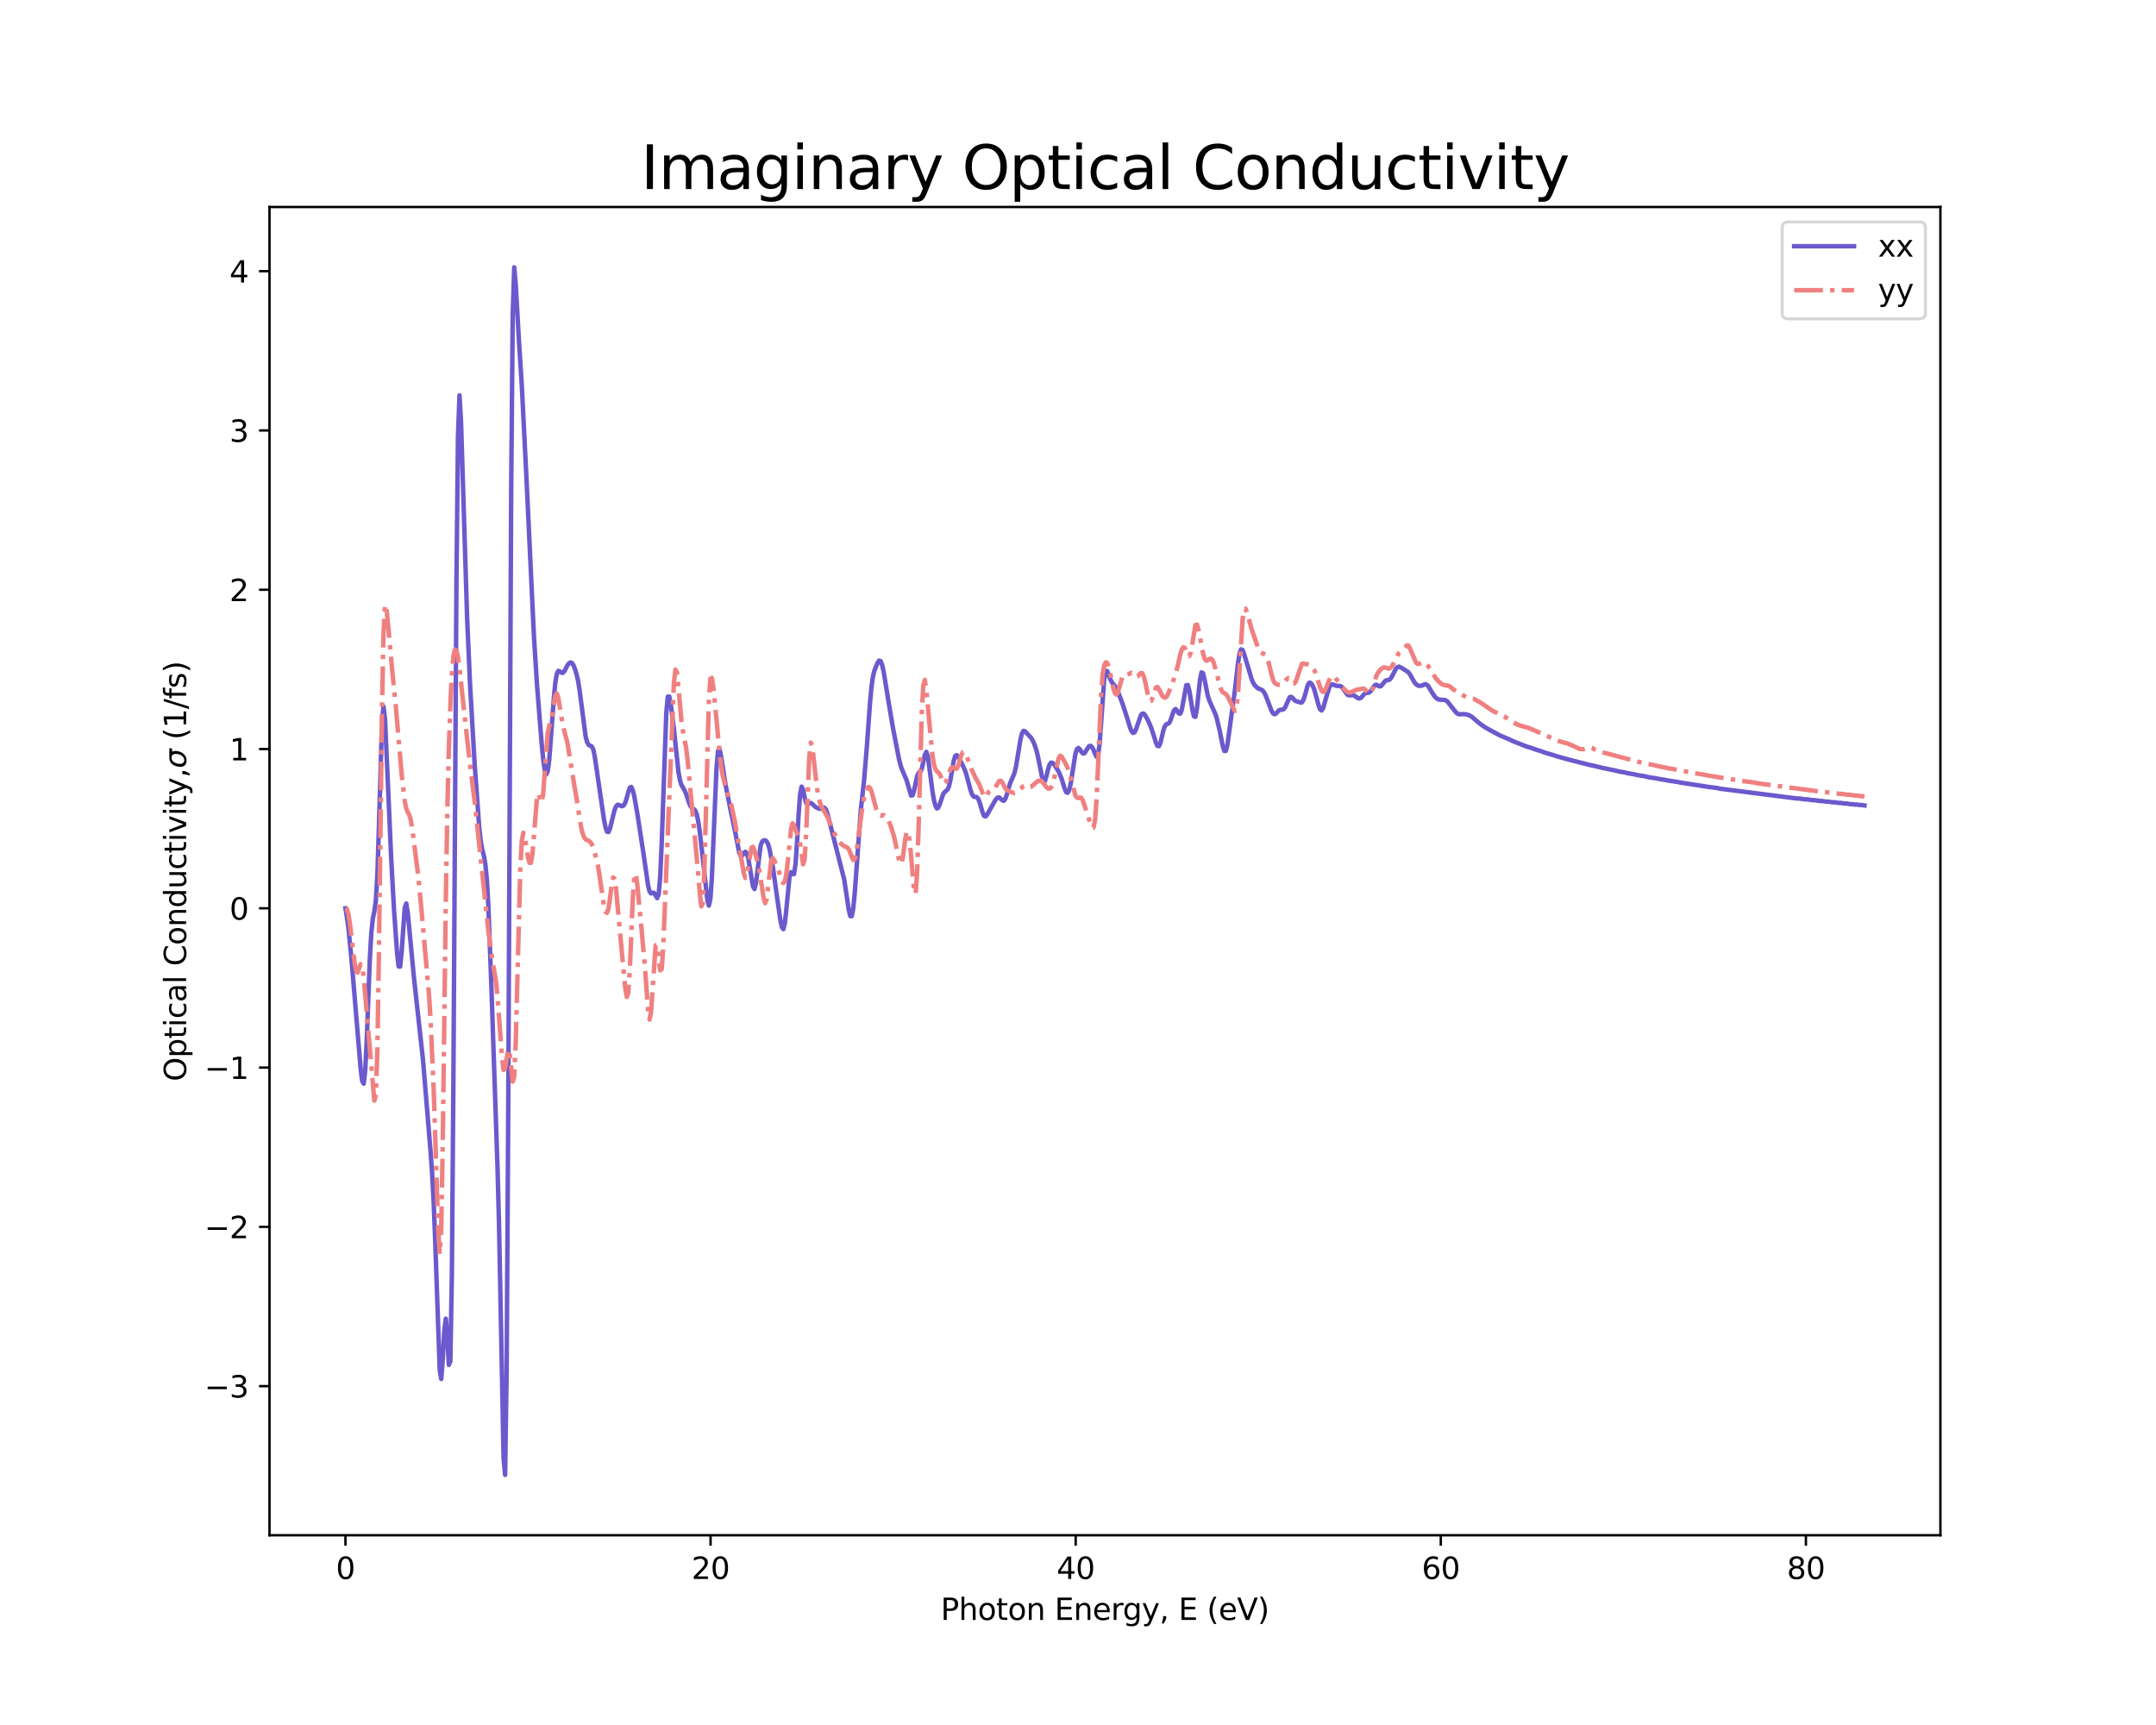 <?xml version="1.0" encoding="utf-8" standalone="no"?>
<!DOCTYPE svg PUBLIC "-//W3C//DTD SVG 1.1//EN"
  "http://www.w3.org/Graphics/SVG/1.1/DTD/svg11.dtd">
<svg xmlns:xlink="http://www.w3.org/1999/xlink" width="720pt" height="576pt" viewBox="0 0 720 576" xmlns="http://www.w3.org/2000/svg" version="1.1">
 <defs>
  <style type="text/css">*{stroke-linejoin: round; stroke-linecap: butt}</style>
 </defs>
 <g id="figure_1">
  <g id="patch_1">
   <path d="M 0 576 
L 720 576 
L 720 0 
L 0 0 
z
" style="fill: #ffffff"/>
  </g>
  <g id="axes_1">
   <g id="patch_2">
    <path d="M 90 512.64 
L 648 512.64 
L 648 69.12 
L 90 69.12 
z
" style="fill: #ffffff"/>
   </g>
   <g id="matplotlib.axis_1">
    <g id="xtick_1">
     <g id="line2d_1">
      <defs>
       <path id="m5cf9131872" d="M 0 0 
L 0 3.5 
" style="stroke: #000000; stroke-width: 0.8"/>
      </defs>
      <g>
       <use xlink:href="#m5cf9131872" x="115.364" y="512.64" style="stroke: #000000; stroke-width: 0.8"/>
      </g>
     </g>
     <g id="text_1">
      <!-- 0 -->
      <g transform="translate(112.182 527.238)scale(0.1 -0.1)">
       <defs>
        <path id="DejaVuSans-30" d="M 2034 4250 
Q 1547 4250 1301 3770 
Q 1056 3291 1056 2328 
Q 1056 1369 1301 889 
Q 1547 409 2034 409 
Q 2525 409 2770 889 
Q 3016 1369 3016 2328 
Q 3016 3291 2770 3770 
Q 2525 4250 2034 4250 
z
M 2034 4750 
Q 2819 4750 3233 4129 
Q 3647 3509 3647 2328 
Q 3647 1150 3233 529 
Q 2819 -91 2034 -91 
Q 1250 -91 836 529 
Q 422 1150 422 2328 
Q 422 3509 836 4129 
Q 1250 4750 2034 4750 
z
" transform="scale(0.016)"/>
       </defs>
       <use xlink:href="#DejaVuSans-30"/>
      </g>
     </g>
    </g>
    <g id="xtick_2">
     <g id="line2d_2">
      <g>
       <use xlink:href="#m5cf9131872" x="237.294" y="512.64" style="stroke: #000000; stroke-width: 0.8"/>
      </g>
     </g>
     <g id="text_2">
      <!-- 20 -->
      <g transform="translate(230.932 527.238)scale(0.1 -0.1)">
       <defs>
        <path id="DejaVuSans-32" d="M 1228 531 
L 3431 531 
L 3431 0 
L 469 0 
L 469 531 
Q 828 903 1448 1529 
Q 2069 2156 2228 2338 
Q 2531 2678 2651 2914 
Q 2772 3150 2772 3378 
Q 2772 3750 2511 3984 
Q 2250 4219 1831 4219 
Q 1534 4219 1204 4116 
Q 875 4013 500 3803 
L 500 4441 
Q 881 4594 1212 4672 
Q 1544 4750 1819 4750 
Q 2544 4750 2975 4387 
Q 3406 4025 3406 3419 
Q 3406 3131 3298 2873 
Q 3191 2616 2906 2266 
Q 2828 2175 2409 1742 
Q 1991 1309 1228 531 
z
" transform="scale(0.016)"/>
       </defs>
       <use xlink:href="#DejaVuSans-32"/>
       <use xlink:href="#DejaVuSans-30" x="63.623"/>
      </g>
     </g>
    </g>
    <g id="xtick_3">
     <g id="line2d_3">
      <g>
       <use xlink:href="#m5cf9131872" x="359.225" y="512.64" style="stroke: #000000; stroke-width: 0.8"/>
      </g>
     </g>
     <g id="text_3">
      <!-- 40 -->
      <g transform="translate(352.863 527.238)scale(0.1 -0.1)">
       <defs>
        <path id="DejaVuSans-34" d="M 2419 4116 
L 825 1625 
L 2419 1625 
L 2419 4116 
z
M 2253 4666 
L 3047 4666 
L 3047 1625 
L 3713 1625 
L 3713 1100 
L 3047 1100 
L 3047 0 
L 2419 0 
L 2419 1100 
L 313 1100 
L 313 1709 
L 2253 4666 
z
" transform="scale(0.016)"/>
       </defs>
       <use xlink:href="#DejaVuSans-34"/>
       <use xlink:href="#DejaVuSans-30" x="63.623"/>
      </g>
     </g>
    </g>
    <g id="xtick_4">
     <g id="line2d_4">
      <g>
       <use xlink:href="#m5cf9131872" x="481.156" y="512.64" style="stroke: #000000; stroke-width: 0.8"/>
      </g>
     </g>
     <g id="text_4">
      <!-- 60 -->
      <g transform="translate(474.793 527.238)scale(0.1 -0.1)">
       <defs>
        <path id="DejaVuSans-36" d="M 2113 2584 
Q 1688 2584 1439 2293 
Q 1191 2003 1191 1497 
Q 1191 994 1439 701 
Q 1688 409 2113 409 
Q 2538 409 2786 701 
Q 3034 994 3034 1497 
Q 3034 2003 2786 2293 
Q 2538 2584 2113 2584 
z
M 3366 4563 
L 3366 3988 
Q 3128 4100 2886 4159 
Q 2644 4219 2406 4219 
Q 1781 4219 1451 3797 
Q 1122 3375 1075 2522 
Q 1259 2794 1537 2939 
Q 1816 3084 2150 3084 
Q 2853 3084 3261 2657 
Q 3669 2231 3669 1497 
Q 3669 778 3244 343 
Q 2819 -91 2113 -91 
Q 1303 -91 875 529 
Q 447 1150 447 2328 
Q 447 3434 972 4092 
Q 1497 4750 2381 4750 
Q 2619 4750 2861 4703 
Q 3103 4656 3366 4563 
z
" transform="scale(0.016)"/>
       </defs>
       <use xlink:href="#DejaVuSans-36"/>
       <use xlink:href="#DejaVuSans-30" x="63.623"/>
      </g>
     </g>
    </g>
    <g id="xtick_5">
     <g id="line2d_5">
      <g>
       <use xlink:href="#m5cf9131872" x="603.087" y="512.64" style="stroke: #000000; stroke-width: 0.8"/>
      </g>
     </g>
     <g id="text_5">
      <!-- 80 -->
      <g transform="translate(596.724 527.238)scale(0.1 -0.1)">
       <defs>
        <path id="DejaVuSans-38" d="M 2034 2216 
Q 1584 2216 1326 1975 
Q 1069 1734 1069 1313 
Q 1069 891 1326 650 
Q 1584 409 2034 409 
Q 2484 409 2743 651 
Q 3003 894 3003 1313 
Q 3003 1734 2745 1975 
Q 2488 2216 2034 2216 
z
M 1403 2484 
Q 997 2584 770 2862 
Q 544 3141 544 3541 
Q 544 4100 942 4425 
Q 1341 4750 2034 4750 
Q 2731 4750 3128 4425 
Q 3525 4100 3525 3541 
Q 3525 3141 3298 2862 
Q 3072 2584 2669 2484 
Q 3125 2378 3379 2068 
Q 3634 1759 3634 1313 
Q 3634 634 3220 271 
Q 2806 -91 2034 -91 
Q 1263 -91 848 271 
Q 434 634 434 1313 
Q 434 1759 690 2068 
Q 947 2378 1403 2484 
z
M 1172 3481 
Q 1172 3119 1398 2916 
Q 1625 2713 2034 2713 
Q 2441 2713 2670 2916 
Q 2900 3119 2900 3481 
Q 2900 3844 2670 4047 
Q 2441 4250 2034 4250 
Q 1625 4250 1398 4047 
Q 1172 3844 1172 3481 
z
" transform="scale(0.016)"/>
       </defs>
       <use xlink:href="#DejaVuSans-38"/>
       <use xlink:href="#DejaVuSans-30" x="63.623"/>
      </g>
     </g>
    </g>
    <g id="text_6">
     <!-- Photon Energy, E (eV) -->
     <g transform="translate(314.148 540.917)scale(0.1 -0.1)">
      <defs>
       <path id="DejaVuSans-50" d="M 1259 4147 
L 1259 2394 
L 2053 2394 
Q 2494 2394 2734 2622 
Q 2975 2850 2975 3272 
Q 2975 3691 2734 3919 
Q 2494 4147 2053 4147 
L 1259 4147 
z
M 628 4666 
L 2053 4666 
Q 2838 4666 3239 4311 
Q 3641 3956 3641 3272 
Q 3641 2581 3239 2228 
Q 2838 1875 2053 1875 
L 1259 1875 
L 1259 0 
L 628 0 
L 628 4666 
z
" transform="scale(0.016)"/>
       <path id="DejaVuSans-68" d="M 3513 2113 
L 3513 0 
L 2938 0 
L 2938 2094 
Q 2938 2591 2744 2837 
Q 2550 3084 2163 3084 
Q 1697 3084 1428 2787 
Q 1159 2491 1159 1978 
L 1159 0 
L 581 0 
L 581 4863 
L 1159 4863 
L 1159 2956 
Q 1366 3272 1645 3428 
Q 1925 3584 2291 3584 
Q 2894 3584 3203 3211 
Q 3513 2838 3513 2113 
z
" transform="scale(0.016)"/>
       <path id="DejaVuSans-6f" d="M 1959 3097 
Q 1497 3097 1228 2736 
Q 959 2375 959 1747 
Q 959 1119 1226 758 
Q 1494 397 1959 397 
Q 2419 397 2687 759 
Q 2956 1122 2956 1747 
Q 2956 2369 2687 2733 
Q 2419 3097 1959 3097 
z
M 1959 3584 
Q 2709 3584 3137 3096 
Q 3566 2609 3566 1747 
Q 3566 888 3137 398 
Q 2709 -91 1959 -91 
Q 1206 -91 779 398 
Q 353 888 353 1747 
Q 353 2609 779 3096 
Q 1206 3584 1959 3584 
z
" transform="scale(0.016)"/>
       <path id="DejaVuSans-74" d="M 1172 4494 
L 1172 3500 
L 2356 3500 
L 2356 3053 
L 1172 3053 
L 1172 1153 
Q 1172 725 1289 603 
Q 1406 481 1766 481 
L 2356 481 
L 2356 0 
L 1766 0 
Q 1100 0 847 248 
Q 594 497 594 1153 
L 594 3053 
L 172 3053 
L 172 3500 
L 594 3500 
L 594 4494 
L 1172 4494 
z
" transform="scale(0.016)"/>
       <path id="DejaVuSans-6e" d="M 3513 2113 
L 3513 0 
L 2938 0 
L 2938 2094 
Q 2938 2591 2744 2837 
Q 2550 3084 2163 3084 
Q 1697 3084 1428 2787 
Q 1159 2491 1159 1978 
L 1159 0 
L 581 0 
L 581 3500 
L 1159 3500 
L 1159 2956 
Q 1366 3272 1645 3428 
Q 1925 3584 2291 3584 
Q 2894 3584 3203 3211 
Q 3513 2838 3513 2113 
z
" transform="scale(0.016)"/>
       <path id="DejaVuSans-20" transform="scale(0.016)"/>
       <path id="DejaVuSans-45" d="M 628 4666 
L 3578 4666 
L 3578 4134 
L 1259 4134 
L 1259 2753 
L 3481 2753 
L 3481 2222 
L 1259 2222 
L 1259 531 
L 3634 531 
L 3634 0 
L 628 0 
L 628 4666 
z
" transform="scale(0.016)"/>
       <path id="DejaVuSans-65" d="M 3597 1894 
L 3597 1613 
L 953 1613 
Q 991 1019 1311 708 
Q 1631 397 2203 397 
Q 2534 397 2845 478 
Q 3156 559 3463 722 
L 3463 178 
Q 3153 47 2828 -22 
Q 2503 -91 2169 -91 
Q 1331 -91 842 396 
Q 353 884 353 1716 
Q 353 2575 817 3079 
Q 1281 3584 2069 3584 
Q 2775 3584 3186 3129 
Q 3597 2675 3597 1894 
z
M 3022 2063 
Q 3016 2534 2758 2815 
Q 2500 3097 2075 3097 
Q 1594 3097 1305 2825 
Q 1016 2553 972 2059 
L 3022 2063 
z
" transform="scale(0.016)"/>
       <path id="DejaVuSans-72" d="M 2631 2963 
Q 2534 3019 2420 3045 
Q 2306 3072 2169 3072 
Q 1681 3072 1420 2755 
Q 1159 2438 1159 1844 
L 1159 0 
L 581 0 
L 581 3500 
L 1159 3500 
L 1159 2956 
Q 1341 3275 1631 3429 
Q 1922 3584 2338 3584 
Q 2397 3584 2469 3576 
Q 2541 3569 2628 3553 
L 2631 2963 
z
" transform="scale(0.016)"/>
       <path id="DejaVuSans-67" d="M 2906 1791 
Q 2906 2416 2648 2759 
Q 2391 3103 1925 3103 
Q 1463 3103 1205 2759 
Q 947 2416 947 1791 
Q 947 1169 1205 825 
Q 1463 481 1925 481 
Q 2391 481 2648 825 
Q 2906 1169 2906 1791 
z
M 3481 434 
Q 3481 -459 3084 -895 
Q 2688 -1331 1869 -1331 
Q 1566 -1331 1297 -1286 
Q 1028 -1241 775 -1147 
L 775 -588 
Q 1028 -725 1275 -790 
Q 1522 -856 1778 -856 
Q 2344 -856 2625 -561 
Q 2906 -266 2906 331 
L 2906 616 
Q 2728 306 2450 153 
Q 2172 0 1784 0 
Q 1141 0 747 490 
Q 353 981 353 1791 
Q 353 2603 747 3093 
Q 1141 3584 1784 3584 
Q 2172 3584 2450 3431 
Q 2728 3278 2906 2969 
L 2906 3500 
L 3481 3500 
L 3481 434 
z
" transform="scale(0.016)"/>
       <path id="DejaVuSans-79" d="M 2059 -325 
Q 1816 -950 1584 -1140 
Q 1353 -1331 966 -1331 
L 506 -1331 
L 506 -850 
L 844 -850 
Q 1081 -850 1212 -737 
Q 1344 -625 1503 -206 
L 1606 56 
L 191 3500 
L 800 3500 
L 1894 763 
L 2988 3500 
L 3597 3500 
L 2059 -325 
z
" transform="scale(0.016)"/>
       <path id="DejaVuSans-2c" d="M 750 794 
L 1409 794 
L 1409 256 
L 897 -744 
L 494 -744 
L 750 256 
L 750 794 
z
" transform="scale(0.016)"/>
       <path id="DejaVuSans-28" d="M 1984 4856 
Q 1566 4138 1362 3434 
Q 1159 2731 1159 2009 
Q 1159 1288 1364 580 
Q 1569 -128 1984 -844 
L 1484 -844 
Q 1016 -109 783 600 
Q 550 1309 550 2009 
Q 550 2706 781 3412 
Q 1013 4119 1484 4856 
L 1984 4856 
z
" transform="scale(0.016)"/>
       <path id="DejaVuSans-56" d="M 1831 0 
L 50 4666 
L 709 4666 
L 2188 738 
L 3669 4666 
L 4325 4666 
L 2547 0 
L 1831 0 
z
" transform="scale(0.016)"/>
       <path id="DejaVuSans-29" d="M 513 4856 
L 1013 4856 
Q 1481 4119 1714 3412 
Q 1947 2706 1947 2009 
Q 1947 1309 1714 600 
Q 1481 -109 1013 -844 
L 513 -844 
Q 928 -128 1133 580 
Q 1338 1288 1338 2009 
Q 1338 2731 1133 3434 
Q 928 4138 513 4856 
z
" transform="scale(0.016)"/>
      </defs>
      <use xlink:href="#DejaVuSans-50"/>
      <use xlink:href="#DejaVuSans-68" x="60.303"/>
      <use xlink:href="#DejaVuSans-6f" x="123.682"/>
      <use xlink:href="#DejaVuSans-74" x="184.863"/>
      <use xlink:href="#DejaVuSans-6f" x="224.072"/>
      <use xlink:href="#DejaVuSans-6e" x="285.254"/>
      <use xlink:href="#DejaVuSans-20" x="348.633"/>
      <use xlink:href="#DejaVuSans-45" x="380.42"/>
      <use xlink:href="#DejaVuSans-6e" x="443.604"/>
      <use xlink:href="#DejaVuSans-65" x="506.982"/>
      <use xlink:href="#DejaVuSans-72" x="568.506"/>
      <use xlink:href="#DejaVuSans-67" x="607.869"/>
      <use xlink:href="#DejaVuSans-79" x="671.346"/>
      <use xlink:href="#DejaVuSans-2c" x="730.525"/>
      <use xlink:href="#DejaVuSans-20" x="762.312"/>
      <use xlink:href="#DejaVuSans-45" x="794.1"/>
      <use xlink:href="#DejaVuSans-20" x="857.283"/>
      <use xlink:href="#DejaVuSans-28" x="889.07"/>
      <use xlink:href="#DejaVuSans-65" x="928.084"/>
      <use xlink:href="#DejaVuSans-56" x="989.607"/>
      <use xlink:href="#DejaVuSans-29" x="1058.016"/>
     </g>
    </g>
   </g>
   <g id="matplotlib.axis_2">
    <g id="ytick_1">
     <g id="line2d_6">
      <defs>
       <path id="mb78e455050" d="M 0 0 
L -3.5 0 
" style="stroke: #000000; stroke-width: 0.8"/>
      </defs>
      <g>
       <use xlink:href="#mb78e455050" x="90" y="462.847" style="stroke: #000000; stroke-width: 0.8"/>
      </g>
     </g>
     <g id="text_7">
      <!-- −3 -->
      <g transform="translate(68.258 466.646)scale(0.1 -0.1)">
       <defs>
        <path id="DejaVuSans-2212" d="M 678 2272 
L 4684 2272 
L 4684 1741 
L 678 1741 
L 678 2272 
z
" transform="scale(0.016)"/>
        <path id="DejaVuSans-33" d="M 2597 2516 
Q 3050 2419 3304 2112 
Q 3559 1806 3559 1356 
Q 3559 666 3084 287 
Q 2609 -91 1734 -91 
Q 1441 -91 1130 -33 
Q 819 25 488 141 
L 488 750 
Q 750 597 1062 519 
Q 1375 441 1716 441 
Q 2309 441 2620 675 
Q 2931 909 2931 1356 
Q 2931 1769 2642 2001 
Q 2353 2234 1838 2234 
L 1294 2234 
L 1294 2753 
L 1863 2753 
Q 2328 2753 2575 2939 
Q 2822 3125 2822 3475 
Q 2822 3834 2567 4026 
Q 2313 4219 1838 4219 
Q 1578 4219 1281 4162 
Q 984 4106 628 3988 
L 628 4550 
Q 988 4650 1302 4700 
Q 1616 4750 1894 4750 
Q 2613 4750 3031 4423 
Q 3450 4097 3450 3541 
Q 3450 3153 3228 2886 
Q 3006 2619 2597 2516 
z
" transform="scale(0.016)"/>
       </defs>
       <use xlink:href="#DejaVuSans-2212"/>
       <use xlink:href="#DejaVuSans-33" x="83.789"/>
      </g>
     </g>
    </g>
    <g id="ytick_2">
     <g id="line2d_7">
      <g>
       <use xlink:href="#mb78e455050" x="90" y="409.662" style="stroke: #000000; stroke-width: 0.8"/>
      </g>
     </g>
     <g id="text_8">
      <!-- −2 -->
      <g transform="translate(68.258 413.461)scale(0.1 -0.1)">
       <use xlink:href="#DejaVuSans-2212"/>
       <use xlink:href="#DejaVuSans-32" x="83.789"/>
      </g>
     </g>
    </g>
    <g id="ytick_3">
     <g id="line2d_8">
      <g>
       <use xlink:href="#mb78e455050" x="90" y="356.477" style="stroke: #000000; stroke-width: 0.8"/>
      </g>
     </g>
     <g id="text_9">
      <!-- −1 -->
      <g transform="translate(68.258 360.276)scale(0.1 -0.1)">
       <defs>
        <path id="DejaVuSans-31" d="M 794 531 
L 1825 531 
L 1825 4091 
L 703 3866 
L 703 4441 
L 1819 4666 
L 2450 4666 
L 2450 531 
L 3481 531 
L 3481 0 
L 794 0 
L 794 531 
z
" transform="scale(0.016)"/>
       </defs>
       <use xlink:href="#DejaVuSans-2212"/>
       <use xlink:href="#DejaVuSans-31" x="83.789"/>
      </g>
     </g>
    </g>
    <g id="ytick_4">
     <g id="line2d_9">
      <g>
       <use xlink:href="#mb78e455050" x="90" y="303.292" style="stroke: #000000; stroke-width: 0.8"/>
      </g>
     </g>
     <g id="text_10">
      <!-- 0 -->
      <g transform="translate(76.638 307.091)scale(0.1 -0.1)">
       <use xlink:href="#DejaVuSans-30"/>
      </g>
     </g>
    </g>
    <g id="ytick_5">
     <g id="line2d_10">
      <g>
       <use xlink:href="#mb78e455050" x="90" y="250.107" style="stroke: #000000; stroke-width: 0.8"/>
      </g>
     </g>
     <g id="text_11">
      <!-- 1 -->
      <g transform="translate(76.638 253.906)scale(0.1 -0.1)">
       <use xlink:href="#DejaVuSans-31"/>
      </g>
     </g>
    </g>
    <g id="ytick_6">
     <g id="line2d_11">
      <g>
       <use xlink:href="#mb78e455050" x="90" y="196.922" style="stroke: #000000; stroke-width: 0.8"/>
      </g>
     </g>
     <g id="text_12">
      <!-- 2 -->
      <g transform="translate(76.638 200.721)scale(0.1 -0.1)">
       <use xlink:href="#DejaVuSans-32"/>
      </g>
     </g>
    </g>
    <g id="ytick_7">
     <g id="line2d_12">
      <g>
       <use xlink:href="#mb78e455050" x="90" y="143.737" style="stroke: #000000; stroke-width: 0.8"/>
      </g>
     </g>
     <g id="text_13">
      <!-- 3 -->
      <g transform="translate(76.638 147.536)scale(0.1 -0.1)">
       <use xlink:href="#DejaVuSans-33"/>
      </g>
     </g>
    </g>
    <g id="ytick_8">
     <g id="line2d_13">
      <g>
       <use xlink:href="#mb78e455050" x="90" y="90.552" style="stroke: #000000; stroke-width: 0.8"/>
      </g>
     </g>
     <g id="text_14">
      <!-- 4 -->
      <g transform="translate(76.638 94.351)scale(0.1 -0.1)">
       <use xlink:href="#DejaVuSans-34"/>
      </g>
     </g>
    </g>
    <g id="text_15">
     <!-- Optical Conductivity,$\sigma$ (1/fs) -->
     <g transform="translate(62.158 361.08)rotate(-90)scale(0.1 -0.1)">
      <defs>
       <path id="DejaVuSans-4f" d="M 2522 4238 
Q 1834 4238 1429 3725 
Q 1025 3213 1025 2328 
Q 1025 1447 1429 934 
Q 1834 422 2522 422 
Q 3209 422 3611 934 
Q 4013 1447 4013 2328 
Q 4013 3213 3611 3725 
Q 3209 4238 2522 4238 
z
M 2522 4750 
Q 3503 4750 4090 4092 
Q 4678 3434 4678 2328 
Q 4678 1225 4090 567 
Q 3503 -91 2522 -91 
Q 1538 -91 948 565 
Q 359 1222 359 2328 
Q 359 3434 948 4092 
Q 1538 4750 2522 4750 
z
" transform="scale(0.016)"/>
       <path id="DejaVuSans-70" d="M 1159 525 
L 1159 -1331 
L 581 -1331 
L 581 3500 
L 1159 3500 
L 1159 2969 
Q 1341 3281 1617 3432 
Q 1894 3584 2278 3584 
Q 2916 3584 3314 3078 
Q 3713 2572 3713 1747 
Q 3713 922 3314 415 
Q 2916 -91 2278 -91 
Q 1894 -91 1617 61 
Q 1341 213 1159 525 
z
M 3116 1747 
Q 3116 2381 2855 2742 
Q 2594 3103 2138 3103 
Q 1681 3103 1420 2742 
Q 1159 2381 1159 1747 
Q 1159 1113 1420 752 
Q 1681 391 2138 391 
Q 2594 391 2855 752 
Q 3116 1113 3116 1747 
z
" transform="scale(0.016)"/>
       <path id="DejaVuSans-69" d="M 603 3500 
L 1178 3500 
L 1178 0 
L 603 0 
L 603 3500 
z
M 603 4863 
L 1178 4863 
L 1178 4134 
L 603 4134 
L 603 4863 
z
" transform="scale(0.016)"/>
       <path id="DejaVuSans-63" d="M 3122 3366 
L 3122 2828 
Q 2878 2963 2633 3030 
Q 2388 3097 2138 3097 
Q 1578 3097 1268 2742 
Q 959 2388 959 1747 
Q 959 1106 1268 751 
Q 1578 397 2138 397 
Q 2388 397 2633 464 
Q 2878 531 3122 666 
L 3122 134 
Q 2881 22 2623 -34 
Q 2366 -91 2075 -91 
Q 1284 -91 818 406 
Q 353 903 353 1747 
Q 353 2603 823 3093 
Q 1294 3584 2113 3584 
Q 2378 3584 2631 3529 
Q 2884 3475 3122 3366 
z
" transform="scale(0.016)"/>
       <path id="DejaVuSans-61" d="M 2194 1759 
Q 1497 1759 1228 1600 
Q 959 1441 959 1056 
Q 959 750 1161 570 
Q 1363 391 1709 391 
Q 2188 391 2477 730 
Q 2766 1069 2766 1631 
L 2766 1759 
L 2194 1759 
z
M 3341 1997 
L 3341 0 
L 2766 0 
L 2766 531 
Q 2569 213 2275 61 
Q 1981 -91 1556 -91 
Q 1019 -91 701 211 
Q 384 513 384 1019 
Q 384 1609 779 1909 
Q 1175 2209 1959 2209 
L 2766 2209 
L 2766 2266 
Q 2766 2663 2505 2880 
Q 2244 3097 1772 3097 
Q 1472 3097 1187 3025 
Q 903 2953 641 2809 
L 641 3341 
Q 956 3463 1253 3523 
Q 1550 3584 1831 3584 
Q 2591 3584 2966 3190 
Q 3341 2797 3341 1997 
z
" transform="scale(0.016)"/>
       <path id="DejaVuSans-6c" d="M 603 4863 
L 1178 4863 
L 1178 0 
L 603 0 
L 603 4863 
z
" transform="scale(0.016)"/>
       <path id="DejaVuSans-43" d="M 4122 4306 
L 4122 3641 
Q 3803 3938 3442 4084 
Q 3081 4231 2675 4231 
Q 1875 4231 1450 3742 
Q 1025 3253 1025 2328 
Q 1025 1406 1450 917 
Q 1875 428 2675 428 
Q 3081 428 3442 575 
Q 3803 722 4122 1019 
L 4122 359 
Q 3791 134 3420 21 
Q 3050 -91 2638 -91 
Q 1578 -91 968 557 
Q 359 1206 359 2328 
Q 359 3453 968 4101 
Q 1578 4750 2638 4750 
Q 3056 4750 3426 4639 
Q 3797 4528 4122 4306 
z
" transform="scale(0.016)"/>
       <path id="DejaVuSans-64" d="M 2906 2969 
L 2906 4863 
L 3481 4863 
L 3481 0 
L 2906 0 
L 2906 525 
Q 2725 213 2448 61 
Q 2172 -91 1784 -91 
Q 1150 -91 751 415 
Q 353 922 353 1747 
Q 353 2572 751 3078 
Q 1150 3584 1784 3584 
Q 2172 3584 2448 3432 
Q 2725 3281 2906 2969 
z
M 947 1747 
Q 947 1113 1208 752 
Q 1469 391 1925 391 
Q 2381 391 2643 752 
Q 2906 1113 2906 1747 
Q 2906 2381 2643 2742 
Q 2381 3103 1925 3103 
Q 1469 3103 1208 2742 
Q 947 2381 947 1747 
z
" transform="scale(0.016)"/>
       <path id="DejaVuSans-75" d="M 544 1381 
L 544 3500 
L 1119 3500 
L 1119 1403 
Q 1119 906 1312 657 
Q 1506 409 1894 409 
Q 2359 409 2629 706 
Q 2900 1003 2900 1516 
L 2900 3500 
L 3475 3500 
L 3475 0 
L 2900 0 
L 2900 538 
Q 2691 219 2414 64 
Q 2138 -91 1772 -91 
Q 1169 -91 856 284 
Q 544 659 544 1381 
z
M 1991 3584 
L 1991 3584 
z
" transform="scale(0.016)"/>
       <path id="DejaVuSans-76" d="M 191 3500 
L 800 3500 
L 1894 563 
L 2988 3500 
L 3597 3500 
L 2284 0 
L 1503 0 
L 191 3500 
z
" transform="scale(0.016)"/>
       <path id="DejaVuSans-Oblique-3c3" d="M 2219 3044 
Q 1744 3044 1422 2700 
Q 1081 2341 969 1747 
Q 844 1119 1044 756 
Q 1241 397 1706 397 
Q 2166 397 2503 759 
Q 2844 1122 2966 1747 
Q 3075 2319 2881 2700 
Q 2700 3044 2219 3044 
z
M 2309 3503 
L 4219 3500 
L 4106 2925 
L 3463 2925 
Q 3706 2438 3575 1747 
Q 3406 888 2884 400 
Q 2359 -91 1609 -91 
Q 856 -91 525 400 
Q 194 888 363 1747 
Q 528 2609 1050 3097 
Q 1484 3503 2309 3503 
z
" transform="scale(0.016)"/>
       <path id="DejaVuSans-2f" d="M 1625 4666 
L 2156 4666 
L 531 -594 
L 0 -594 
L 1625 4666 
z
" transform="scale(0.016)"/>
       <path id="DejaVuSans-66" d="M 2375 4863 
L 2375 4384 
L 1825 4384 
Q 1516 4384 1395 4259 
Q 1275 4134 1275 3809 
L 1275 3500 
L 2222 3500 
L 2222 3053 
L 1275 3053 
L 1275 0 
L 697 0 
L 697 3053 
L 147 3053 
L 147 3500 
L 697 3500 
L 697 3744 
Q 697 4328 969 4595 
Q 1241 4863 1831 4863 
L 2375 4863 
z
" transform="scale(0.016)"/>
       <path id="DejaVuSans-73" d="M 2834 3397 
L 2834 2853 
Q 2591 2978 2328 3040 
Q 2066 3103 1784 3103 
Q 1356 3103 1142 2972 
Q 928 2841 928 2578 
Q 928 2378 1081 2264 
Q 1234 2150 1697 2047 
L 1894 2003 
Q 2506 1872 2764 1633 
Q 3022 1394 3022 966 
Q 3022 478 2636 193 
Q 2250 -91 1575 -91 
Q 1294 -91 989 -36 
Q 684 19 347 128 
L 347 722 
Q 666 556 975 473 
Q 1284 391 1588 391 
Q 1994 391 2212 530 
Q 2431 669 2431 922 
Q 2431 1156 2273 1281 
Q 2116 1406 1581 1522 
L 1381 1569 
Q 847 1681 609 1914 
Q 372 2147 372 2553 
Q 372 3047 722 3315 
Q 1072 3584 1716 3584 
Q 2034 3584 2315 3537 
Q 2597 3491 2834 3397 
z
" transform="scale(0.016)"/>
      </defs>
      <use xlink:href="#DejaVuSans-4f" transform="translate(0 0.016)"/>
      <use xlink:href="#DejaVuSans-70" transform="translate(78.711 0.016)"/>
      <use xlink:href="#DejaVuSans-74" transform="translate(142.188 0.016)"/>
      <use xlink:href="#DejaVuSans-69" transform="translate(181.396 0.016)"/>
      <use xlink:href="#DejaVuSans-63" transform="translate(209.18 0.016)"/>
      <use xlink:href="#DejaVuSans-61" transform="translate(264.16 0.016)"/>
      <use xlink:href="#DejaVuSans-6c" transform="translate(325.439 0.016)"/>
      <use xlink:href="#DejaVuSans-20" transform="translate(353.223 0.016)"/>
      <use xlink:href="#DejaVuSans-43" transform="translate(385.01 0.016)"/>
      <use xlink:href="#DejaVuSans-6f" transform="translate(454.834 0.016)"/>
      <use xlink:href="#DejaVuSans-6e" transform="translate(516.016 0.016)"/>
      <use xlink:href="#DejaVuSans-64" transform="translate(579.395 0.016)"/>
      <use xlink:href="#DejaVuSans-75" transform="translate(642.871 0.016)"/>
      <use xlink:href="#DejaVuSans-63" transform="translate(706.25 0.016)"/>
      <use xlink:href="#DejaVuSans-74" transform="translate(761.23 0.016)"/>
      <use xlink:href="#DejaVuSans-69" transform="translate(800.439 0.016)"/>
      <use xlink:href="#DejaVuSans-76" transform="translate(828.223 0.016)"/>
      <use xlink:href="#DejaVuSans-69" transform="translate(887.402 0.016)"/>
      <use xlink:href="#DejaVuSans-74" transform="translate(915.186 0.016)"/>
      <use xlink:href="#DejaVuSans-79" transform="translate(954.395 0.016)"/>
      <use xlink:href="#DejaVuSans-2c" transform="translate(1013.574 0.016)"/>
      <use xlink:href="#DejaVuSans-Oblique-3c3" transform="translate(1045.361 0.016)"/>
      <use xlink:href="#DejaVuSans-20" transform="translate(1108.74 0.016)"/>
      <use xlink:href="#DejaVuSans-28" transform="translate(1140.527 0.016)"/>
      <use xlink:href="#DejaVuSans-31" transform="translate(1179.541 0.016)"/>
      <use xlink:href="#DejaVuSans-2f" transform="translate(1243.164 0.016)"/>
      <use xlink:href="#DejaVuSans-66" transform="translate(1276.855 0.016)"/>
      <use xlink:href="#DejaVuSans-73" transform="translate(1312.061 0.016)"/>
      <use xlink:href="#DejaVuSans-29" transform="translate(1364.16 0.016)"/>
     </g>
    </g>
   </g>
   <g id="line2d_14">
    <path d="M 115.364 303.292 
L 115.871 306.336 
L 116.379 310.095 
L 117.395 320.416 
L 120.441 356.913 
L 120.949 360.939 
L 121.457 361.858 
L 121.965 357.487 
L 122.473 347.244 
L 123.488 320.629 
L 123.996 311.512 
L 124.504 306.728 
L 125.011 304.355 
L 125.519 300.78 
L 126.027 291.987 
L 126.535 276.308 
L 127.551 241.759 
L 128.058 235.885 
L 128.566 239.888 
L 129.581 262.524 
L 130.597 285.791 
L 131.613 304.264 
L 132.628 318.498 
L 133.136 322.748 
L 133.643 322.751 
L 134.151 317.591 
L 135.167 303.132 
L 135.675 301.69 
L 136.183 304.895 
L 138.213 326.205 
L 141.261 353.926 
L 143.799 384.611 
L 144.307 391.762 
L 144.815 401.296 
L 145.323 413.954 
L 146.846 457.439 
L 147.354 460.475 
L 147.862 454.016 
L 148.369 444.316 
L 148.877 440.319 
L 149.385 446.053 
L 149.893 455.755 
L 150.4 454.557 
L 150.908 425.207 
L 151.416 360.566 
L 152.432 194.441 
L 152.94 145.812 
L 153.447 132.012 
L 153.955 140.601 
L 155.986 206.138 
L 157.002 229.115 
L 158.525 255.403 
L 160.048 276.484 
L 160.556 281.005 
L 161.064 283.718 
L 161.572 285.703 
L 162.08 288.483 
L 162.587 293.725 
L 163.095 302.666 
L 164.11 329.772 
L 166.142 389.721 
L 166.65 408.885 
L 168.173 486.765 
L 168.68 492.48 
L 169.188 458.591 
L 169.696 376.125 
L 170.712 163.611 
L 171.219 105.347 
L 171.727 89.28 
L 172.235 94.984 
L 173.251 112.939 
L 174.266 128.878 
L 175.789 159.164 
L 178.329 212.899 
L 179.344 228.811 
L 180.867 248.006 
L 181.375 253.258 
L 181.883 256.995 
L 182.391 258.607 
L 182.899 257.592 
L 183.406 253.843 
L 184.422 240.463 
L 184.929 233.452 
L 185.437 228.098 
L 185.945 225.03 
L 186.453 224.009 
L 186.961 224.194 
L 187.469 224.629 
L 187.976 224.681 
L 188.484 224.131 
L 189.499 222.149 
L 190.007 221.486 
L 190.515 221.198 
L 191.023 221.383 
L 191.531 222.177 
L 192.039 223.482 
L 192.546 225.142 
L 193.054 227.35 
L 193.562 230.507 
L 195.593 246.057 
L 196.101 247.889 
L 196.609 248.76 
L 197.624 249.255 
L 198.132 250.282 
L 198.64 252.696 
L 201.686 273.54 
L 202.194 276.18 
L 202.702 277.707 
L 203.21 277.831 
L 203.718 276.631 
L 205.241 270.43 
L 205.748 269.21 
L 206.256 268.715 
L 206.764 268.784 
L 207.272 269.074 
L 207.78 269.215 
L 208.288 268.939 
L 208.796 268.039 
L 209.303 266.459 
L 209.811 264.504 
L 210.318 263.028 
L 210.826 262.767 
L 211.334 263.901 
L 211.842 266.016 
L 212.858 271.781 
L 214.888 285.026 
L 216.412 295.537 
L 216.92 297.652 
L 217.428 298.329 
L 217.935 298.085 
L 218.443 298.133 
L 219.458 299.893 
L 219.966 298.58 
L 220.474 292.77 
L 220.982 281.441 
L 222.505 238.094 
L 223.013 232.628 
L 223.521 232.578 
L 224.029 235.302 
L 225.044 243.373 
L 226.568 257.675 
L 227.075 260.556 
L 227.583 262.127 
L 228.599 263.86 
L 229.106 265.066 
L 230.122 268.089 
L 230.63 269.252 
L 231.137 269.874 
L 231.645 270.144 
L 232.153 270.611 
L 232.661 271.867 
L 233.169 274.202 
L 233.677 277.602 
L 234.692 286.397 
L 236.215 300.498 
L 236.723 302.395 
L 237.231 300.213 
L 237.739 292.937 
L 239.262 256.839 
L 239.77 250.777 
L 240.277 249.997 
L 240.785 252.441 
L 242.309 262.051 
L 243.832 269.793 
L 245.355 277.018 
L 246.879 284.766 
L 247.387 285.827 
L 247.894 285.665 
L 248.402 284.9 
L 248.91 284.416 
L 249.417 284.983 
L 249.925 286.806 
L 251.449 295.962 
L 251.957 296.878 
L 252.464 294.894 
L 253.988 282.476 
L 254.495 281.04 
L 255.003 280.626 
L 255.511 280.577 
L 256.019 280.93 
L 256.527 281.926 
L 257.034 283.707 
L 258.05 289.178 
L 259.573 300.061 
L 260.589 307.1 
L 261.096 309.579 
L 261.604 310.264 
L 262.112 308.224 
L 262.62 303.503 
L 263.636 293.043 
L 264.144 291.235 
L 264.651 291.763 
L 265.159 291.867 
L 265.666 288.568 
L 266.174 281.257 
L 266.682 272.274 
L 267.19 265.367 
L 267.698 262.662 
L 268.206 263.729 
L 268.713 266.265 
L 269.221 268.123 
L 269.729 268.559 
L 270.236 268.26 
L 270.744 268.108 
L 271.252 268.439 
L 272.268 269.409 
L 273.283 269.942 
L 273.791 270.099 
L 274.299 269.993 
L 274.806 269.773 
L 275.314 269.704 
L 275.822 270.286 
L 276.33 271.678 
L 281.916 293.645 
L 282.931 300.377 
L 283.439 303.733 
L 283.947 305.904 
L 284.455 305.912 
L 284.962 303.211 
L 285.47 297.9 
L 287.501 270.099 
L 288.517 261.03 
L 289.533 248.743 
L 290.548 234.604 
L 291.055 229.17 
L 291.563 225.722 
L 292.071 223.771 
L 293.087 221.281 
L 293.595 220.579 
L 294.103 220.77 
L 294.61 222.116 
L 295.118 224.414 
L 296.641 233.77 
L 298.165 242.859 
L 300.195 253.333 
L 300.703 255.405 
L 301.211 256.913 
L 302.735 260.463 
L 304.258 265.652 
L 304.766 265.551 
L 305.273 263.866 
L 306.289 259.104 
L 306.797 258.028 
L 307.305 257.725 
L 307.812 256.825 
L 308.828 252.107 
L 309.336 251.048 
L 309.844 252.441 
L 310.859 260.097 
L 311.367 264.049 
L 311.875 267.085 
L 312.382 269.058 
L 312.89 269.959 
L 313.398 269.637 
L 313.906 268.367 
L 314.922 265.287 
L 315.429 264.523 
L 316.444 263.655 
L 316.952 262.45 
L 317.46 260.131 
L 318.476 254.105 
L 318.984 252.429 
L 319.492 252.156 
L 319.999 252.712 
L 321.014 254.568 
L 322.03 256.692 
L 322.538 258.01 
L 323.554 261.708 
L 324.062 263.646 
L 324.569 265.145 
L 325.077 265.953 
L 325.584 266.113 
L 326.092 266.123 
L 326.6 266.588 
L 327.108 267.761 
L 328.124 271.242 
L 328.631 272.436 
L 329.139 272.618 
L 329.647 272.034 
L 332.186 267.529 
L 332.694 266.772 
L 333.201 266.323 
L 333.709 266.289 
L 334.725 267.215 
L 335.232 267.394 
L 335.74 266.733 
L 336.248 265.28 
L 337.264 261.72 
L 338.787 258.133 
L 339.295 255.949 
L 340.818 246.76 
L 341.326 244.801 
L 341.834 244.022 
L 342.341 244.214 
L 344.373 246.414 
L 344.881 247.273 
L 345.388 248.41 
L 345.896 249.827 
L 346.403 251.637 
L 347.419 256.554 
L 347.927 259.168 
L 348.435 260.849 
L 348.943 260.868 
L 349.451 259.214 
L 349.958 257.049 
L 350.466 255.38 
L 350.973 254.659 
L 351.481 254.723 
L 351.989 255.182 
L 353.513 257.597 
L 354.528 260.025 
L 355.543 263.333 
L 356.051 264.511 
L 356.559 264.716 
L 357.067 263.829 
L 357.575 261.667 
L 359.098 251.936 
L 359.606 250.199 
L 360.114 249.738 
L 360.621 250.212 
L 361.129 251.039 
L 361.637 251.577 
L 362.145 251.529 
L 363.668 249.198 
L 364.176 249.028 
L 364.684 249.452 
L 365.192 250.414 
L 365.699 251.739 
L 366.207 252.71 
L 366.715 252.069 
L 367.223 248.363 
L 368.746 226.893 
L 369.254 224.016 
L 369.762 224.1 
L 370.777 226.828 
L 371.285 227.774 
L 372.3 229.006 
L 373.316 230.864 
L 374.84 234.889 
L 376.362 239.589 
L 377.378 242.901 
L 377.886 244.16 
L 378.394 244.736 
L 378.902 244.497 
L 379.41 243.44 
L 380.932 238.98 
L 381.44 238.286 
L 381.948 238.289 
L 382.456 238.866 
L 383.472 240.729 
L 384.487 243.122 
L 385.503 246.244 
L 386.01 247.943 
L 386.518 249.067 
L 387.026 249.16 
L 387.534 248.02 
L 388.549 243.777 
L 389.057 242.362 
L 389.565 241.791 
L 390.073 241.677 
L 390.581 241.235 
L 391.088 240.004 
L 391.596 238.373 
L 392.104 237.132 
L 392.612 236.746 
L 393.119 237.353 
L 393.627 238.161 
L 394.135 238.308 
L 394.643 237.124 
L 396.166 228.799 
L 396.674 228.731 
L 397.182 230.611 
L 398.197 236.889 
L 398.705 239.201 
L 399.213 239.357 
L 399.721 236.599 
L 400.736 227.042 
L 401.244 224.521 
L 401.752 224.791 
L 402.259 226.909 
L 403.275 231.991 
L 403.783 233.721 
L 404.799 236.029 
L 405.814 238.285 
L 406.321 239.767 
L 407.337 244.068 
L 408.353 249.17 
L 408.861 250.755 
L 409.369 250.734 
L 409.876 248.818 
L 412.415 230.365 
L 413.431 221.448 
L 413.938 218.248 
L 414.446 216.82 
L 414.954 217.03 
L 415.462 218.315 
L 418.001 226.829 
L 418.508 228.002 
L 419.016 228.816 
L 420.032 229.802 
L 421.555 230.456 
L 422.063 231.066 
L 422.571 231.972 
L 423.586 234.601 
L 424.602 237.25 
L 425.11 238.175 
L 425.618 238.512 
L 426.125 238.257 
L 427.141 237.153 
L 427.648 236.971 
L 428.156 237.012 
L 428.664 236.83 
L 429.172 236.199 
L 430.695 232.791 
L 431.203 232.678 
L 431.711 233.092 
L 432.218 233.735 
L 432.726 234.077 
L 434.25 234.581 
L 434.758 234.548 
L 435.265 233.752 
L 435.773 232.191 
L 436.788 228.595 
L 437.296 227.939 
L 437.804 228.128 
L 438.312 228.856 
L 438.82 229.973 
L 439.835 233.609 
L 440.343 235.514 
L 440.851 236.883 
L 441.359 237.245 
L 441.866 236.442 
L 442.882 232.877 
L 443.897 229.605 
L 444.405 228.785 
L 444.913 228.513 
L 446.436 229.035 
L 447.452 229.045 
L 447.96 229.249 
L 448.975 230.613 
L 449.991 231.987 
L 450.499 232.198 
L 452.022 232.116 
L 453.545 233.164 
L 454.053 233.22 
L 454.561 232.953 
L 455.577 231.77 
L 456.084 231.419 
L 457.1 231.287 
L 457.607 230.935 
L 459.131 228.81 
L 459.639 228.618 
L 460.654 229.221 
L 461.162 229.112 
L 462.685 227.295 
L 463.193 227.101 
L 463.701 227.073 
L 464.209 226.795 
L 464.717 226.101 
L 466.24 223.172 
L 466.747 222.721 
L 467.255 222.605 
L 468.271 223.129 
L 470.302 224.444 
L 470.81 225.094 
L 472.333 227.822 
L 472.841 228.396 
L 473.349 228.801 
L 473.856 229.038 
L 474.872 228.913 
L 475.888 228.445 
L 476.396 228.598 
L 476.903 229.01 
L 477.919 230.702 
L 478.934 232.319 
L 479.442 232.914 
L 479.95 233.337 
L 480.458 233.588 
L 481.473 233.656 
L 482.489 233.725 
L 482.996 233.979 
L 483.504 234.41 
L 484.52 235.716 
L 486.043 237.646 
L 486.551 238.175 
L 487.059 238.441 
L 487.566 238.529 
L 488.582 238.442 
L 489.598 238.533 
L 490.613 238.804 
L 491.629 239.437 
L 494.168 241.624 
L 496.199 243.018 
L 500.769 245.51 
L 504.323 247.017 
L 505.339 247.521 
L 509.909 249.312 
L 511.432 249.765 
L 512.955 250.317 
L 514.479 250.78 
L 516.002 251.343 
L 518.541 252.071 
L 519.557 252.424 
L 523.619 253.567 
L 531.236 255.514 
L 532.252 255.695 
L 535.298 256.449 
L 536.314 256.636 
L 537.837 256.971 
L 538.852 257.162 
L 540.884 257.651 
L 542.407 257.895 
L 543.93 258.244 
L 545.454 258.494 
L 546.977 258.849 
L 549.008 259.157 
L 550.531 259.521 
L 553.07 259.891 
L 554.086 260.104 
L 556.117 260.43 
L 557.133 260.647 
L 560.179 261.095 
L 561.195 261.317 
L 564.241 261.779 
L 567.288 262.252 
L 570.335 262.734 
L 573.381 263.117 
L 574.397 263.357 
L 600.294 266.652 
L 600.802 266.613 
L 602.833 266.925 
L 603.34 266.887 
L 605.372 267.202 
L 605.879 267.165 
L 607.911 267.485 
L 608.418 267.448 
L 609.942 267.691 
L 610.449 267.654 
L 611.973 267.9 
L 612.481 267.864 
L 614.004 268.112 
L 614.512 268.076 
L 616.035 268.326 
L 616.543 268.291 
L 618.066 268.544 
L 618.574 268.509 
L 619.589 268.679 
L 620.097 268.644 
L 621.113 268.816 
L 621.621 268.781 
L 622.636 268.954 
L 622.636 268.954 
" clip-path="url(#pbf1886e89c)" style="fill: none; stroke: #6a5acd; stroke-width: 1.5; stroke-linecap: square"/>
   </g>
   <g id="line2d_15">
    <path d="M 115.364 303.292 
L 115.871 303.541 
L 116.379 305.244 
L 116.887 308.713 
L 118.41 321.406 
L 118.918 324.087 
L 119.426 324.782 
L 120.441 321.94 
L 120.949 322.494 
L 121.457 326.34 
L 123.488 349.897 
L 125.011 367.515 
L 125.519 365.728 
L 126.027 350.013 
L 126.535 318.201 
L 127.551 237.942 
L 128.058 212.13 
L 128.566 201.935 
L 129.074 202.954 
L 131.105 225.262 
L 132.121 235.221 
L 134.151 258.753 
L 135.167 267.551 
L 135.675 270.037 
L 136.183 271.236 
L 136.691 272.121 
L 137.198 273.887 
L 137.706 276.974 
L 139.737 293.027 
L 140.753 303.837 
L 143.291 332.542 
L 143.799 340.698 
L 144.815 363.347 
L 145.83 394.669 
L 146.338 410.618 
L 146.846 418.696 
L 147.354 410.043 
L 147.862 381.621 
L 148.877 301.063 
L 149.385 270.523 
L 149.893 249.788 
L 150.4 235.364 
L 150.908 225.144 
L 151.416 219.104 
L 151.924 216.916 
L 152.432 217.28 
L 152.94 219.362 
L 153.447 223.076 
L 155.986 246.649 
L 157.002 255.505 
L 158.525 267.769 
L 163.095 310.835 
L 164.11 318.641 
L 165.634 327.796 
L 166.142 332.763 
L 167.665 353.407 
L 168.173 357.267 
L 168.68 356.794 
L 169.696 350.406 
L 170.204 351.604 
L 171.219 361.153 
L 171.727 359.449 
L 172.235 347.89 
L 173.758 289.958 
L 174.266 280.632 
L 174.774 278.072 
L 175.282 279.684 
L 176.297 286.038 
L 176.805 288.091 
L 177.313 288.113 
L 177.821 285.026 
L 179.344 266.128 
L 179.852 264.988 
L 180.359 266.886 
L 180.867 268.053 
L 181.375 265.2 
L 182.899 244.907 
L 183.406 242.457 
L 183.914 241.007 
L 184.422 238.587 
L 185.437 232.391 
L 185.945 231.557 
L 186.453 233.108 
L 187.976 242.352 
L 189.499 248.019 
L 190.515 254.426 
L 191.531 260.665 
L 192.546 266.627 
L 194.069 276.316 
L 194.577 278.351 
L 195.085 279.616 
L 195.593 280.249 
L 197.116 281.097 
L 197.624 281.881 
L 198.132 283.11 
L 199.147 286.637 
L 199.655 288.947 
L 200.163 291.973 
L 201.686 302.531 
L 202.194 304.41 
L 202.702 304.833 
L 203.21 303.376 
L 203.718 299.965 
L 204.225 295.731 
L 204.733 293.004 
L 205.241 293.459 
L 205.748 297.023 
L 207.78 319.108 
L 208.796 329.816 
L 209.303 332.893 
L 209.811 331.545 
L 210.318 324.069 
L 211.334 299.655 
L 211.842 292.392 
L 212.35 291.734 
L 212.858 295.717 
L 214.381 311.765 
L 215.396 323.154 
L 216.412 337.204 
L 216.92 340.449 
L 217.428 337.861 
L 218.951 315.637 
L 219.458 315.723 
L 220.474 324.011 
L 220.982 323.583 
L 221.49 316.218 
L 225.044 228.21 
L 225.552 223.581 
L 226.06 224.533 
L 226.568 229.5 
L 227.583 240.862 
L 228.091 244.234 
L 229.106 249.504 
L 229.614 253.675 
L 233.169 291.752 
L 233.677 298.019 
L 234.184 302.641 
L 234.692 301.756 
L 235.2 291.495 
L 236.723 234.042 
L 237.231 226.636 
L 237.739 226.374 
L 238.247 229.746 
L 239.262 240.124 
L 240.277 251.248 
L 240.785 255.55 
L 241.293 258.659 
L 242.309 262.807 
L 243.832 267.588 
L 244.34 269.261 
L 245.355 274.074 
L 248.402 291.654 
L 248.91 293.17 
L 249.417 292.333 
L 250.941 283.063 
L 251.449 282.76 
L 251.957 283.986 
L 252.972 287.778 
L 253.48 290.058 
L 254.495 296.461 
L 255.003 299.831 
L 255.511 301.589 
L 256.019 300.275 
L 257.542 287.432 
L 258.05 286.525 
L 258.558 287.251 
L 260.081 290.909 
L 261.096 294.157 
L 261.604 294.892 
L 262.112 294.198 
L 262.62 291.674 
L 263.128 287.232 
L 264.144 276.944 
L 264.651 274.897 
L 265.159 275.514 
L 265.666 277.14 
L 266.682 279.488 
L 267.19 281.796 
L 268.206 288.611 
L 268.713 286.88 
L 269.221 278.135 
L 270.236 253.236 
L 270.744 247.961 
L 271.252 249.081 
L 272.776 262.771 
L 273.283 265.802 
L 273.791 267.871 
L 274.299 269.273 
L 275.314 271.038 
L 276.33 272.79 
L 278.869 278.779 
L 279.884 280.548 
L 280.9 281.749 
L 281.916 282.57 
L 282.931 282.962 
L 283.439 283.542 
L 283.947 284.688 
L 284.455 286.163 
L 284.962 287.163 
L 285.47 286.912 
L 285.978 284.87 
L 286.993 276.947 
L 288.009 269.343 
L 288.517 266.684 
L 289.025 264.714 
L 289.533 263.356 
L 290.04 262.74 
L 290.548 263.081 
L 291.055 264.347 
L 292.579 269.965 
L 293.087 271.352 
L 293.595 272.153 
L 294.103 272.362 
L 295.118 272.144 
L 295.625 272.399 
L 296.133 272.959 
L 296.641 273.781 
L 297.657 276.353 
L 298.672 279.786 
L 299.688 284.488 
L 300.195 287.036 
L 300.703 288.537 
L 301.211 287.832 
L 301.719 284.77 
L 302.227 280.711 
L 302.735 277.836 
L 303.242 277.722 
L 303.75 280.571 
L 304.258 285.823 
L 305.273 297.679 
L 305.781 298.481 
L 306.289 291.096 
L 306.797 275.23 
L 307.812 238.614 
L 308.32 229.061 
L 308.828 227.021 
L 309.336 230.242 
L 311.367 252.042 
L 311.875 255.141 
L 312.382 256.848 
L 312.89 257.576 
L 313.398 257.978 
L 313.906 258.666 
L 314.922 261.102 
L 315.429 261.662 
L 315.937 261.078 
L 317.46 256.711 
L 317.968 256.208 
L 318.476 256.332 
L 318.984 256.7 
L 319.492 256.681 
L 319.999 255.687 
L 321.014 252.167 
L 321.522 251.156 
L 322.03 251.126 
L 322.538 251.837 
L 323.554 254.364 
L 324.569 257.167 
L 325.584 259.348 
L 327.108 262.108 
L 328.631 266.031 
L 329.139 266.197 
L 329.647 265.445 
L 330.155 264.383 
L 330.662 263.726 
L 332.186 263.188 
L 333.709 260.773 
L 334.217 260.674 
L 334.725 261.307 
L 335.74 263.266 
L 336.248 263.858 
L 338.279 264.718 
L 338.787 264.79 
L 339.295 264.595 
L 340.818 263.419 
L 341.834 262.429 
L 342.341 262.175 
L 342.849 262.3 
L 343.865 262.88 
L 344.373 262.735 
L 346.403 260.944 
L 346.911 260.685 
L 347.419 260.647 
L 347.927 260.886 
L 348.435 261.46 
L 349.451 262.84 
L 349.958 263.256 
L 350.466 263.337 
L 350.973 263.026 
L 351.481 262.039 
L 351.989 260.146 
L 353.513 253.226 
L 354.021 252.38 
L 354.528 252.614 
L 355.543 254.345 
L 356.559 256.438 
L 357.067 257.952 
L 359.098 265.53 
L 359.606 266.325 
L 360.114 266.481 
L 360.621 266.288 
L 361.129 266.446 
L 361.637 267.309 
L 364.176 275.063 
L 364.684 276.194 
L 365.192 276.317 
L 365.699 273.816 
L 366.207 266.88 
L 367.73 231.771 
L 368.238 225.177 
L 368.746 222.182 
L 369.254 221.172 
L 369.762 221.372 
L 370.27 222.606 
L 371.285 227.347 
L 371.793 229.764 
L 372.3 231.394 
L 372.808 231.927 
L 373.316 231.171 
L 374.84 225.983 
L 375.347 225.212 
L 375.855 225.122 
L 376.362 225.156 
L 376.87 225.066 
L 377.886 224.637 
L 378.394 224.924 
L 379.41 225.943 
L 379.917 225.857 
L 380.932 224.737 
L 381.44 224.778 
L 381.948 225.835 
L 382.456 227.788 
L 383.472 232.614 
L 383.979 233.952 
L 384.487 234.014 
L 384.995 232.79 
L 385.503 230.983 
L 386.01 229.622 
L 386.518 229.354 
L 387.026 230.058 
L 388.042 232.189 
L 388.549 232.773 
L 389.057 232.968 
L 389.565 232.641 
L 390.073 231.725 
L 391.596 227.904 
L 392.612 225.116 
L 393.627 220.916 
L 394.135 218.639 
L 394.643 216.954 
L 395.151 216.13 
L 395.659 216.306 
L 396.166 217.287 
L 396.674 218.539 
L 397.182 219.058 
L 397.689 217.829 
L 399.213 208.708 
L 399.721 208.539 
L 400.229 210.271 
L 401.752 218.17 
L 402.259 219.865 
L 402.767 220.608 
L 403.275 220.53 
L 403.783 220.11 
L 404.291 219.894 
L 404.799 220.231 
L 405.306 221.26 
L 406.321 224.787 
L 407.337 228.967 
L 407.845 230.371 
L 408.353 231.152 
L 409.369 231.743 
L 409.876 232.392 
L 411.399 235.412 
L 411.907 236.568 
L 412.415 237.374 
L 412.923 236.41 
L 413.431 231.962 
L 414.954 206.962 
L 415.462 203.508 
L 415.97 203.268 
L 416.477 204.678 
L 418.001 210.094 
L 420.032 216.077 
L 420.54 217.241 
L 421.048 217.899 
L 422.571 218.572 
L 423.078 219.532 
L 423.586 221.083 
L 425.11 226.953 
L 425.618 227.937 
L 426.125 228.406 
L 427.141 228.682 
L 427.648 228.709 
L 428.156 228.513 
L 428.664 228.093 
L 429.68 226.8 
L 430.188 226.452 
L 430.695 226.703 
L 431.711 228.04 
L 432.218 228.222 
L 432.726 227.572 
L 434.758 221.682 
L 435.265 221.552 
L 436.281 221.828 
L 436.788 221.776 
L 437.296 221.877 
L 437.804 222.21 
L 438.82 223.651 
L 439.328 224.684 
L 440.343 227.846 
L 440.851 229.435 
L 441.359 230.64 
L 441.866 231.072 
L 442.374 230.726 
L 442.882 229.676 
L 443.897 227.099 
L 444.405 226.197 
L 444.913 225.764 
L 445.421 225.802 
L 445.929 226.234 
L 447.96 229.169 
L 449.483 230.662 
L 449.991 231.03 
L 450.499 231.24 
L 451.007 231.21 
L 452.022 230.752 
L 453.037 230.291 
L 454.053 230.152 
L 455.069 229.933 
L 455.577 229.986 
L 456.084 230.445 
L 456.592 231.15 
L 457.1 231.612 
L 457.607 231.587 
L 458.115 230.664 
L 459.131 227.335 
L 459.639 225.664 
L 460.147 224.645 
L 461.162 223.425 
L 461.669 223.06 
L 462.177 222.86 
L 462.685 222.907 
L 463.701 223.253 
L 464.209 223.137 
L 464.717 222.604 
L 465.224 221.819 
L 466.747 218.701 
L 467.255 217.991 
L 468.271 217.156 
L 469.794 215.517 
L 470.302 215.561 
L 470.81 216.367 
L 472.841 221.153 
L 473.349 221.634 
L 473.856 221.689 
L 474.872 221.115 
L 475.38 221.085 
L 475.888 221.313 
L 476.903 222.374 
L 478.426 224.803 
L 479.442 226.405 
L 480.458 227.583 
L 481.473 228.42 
L 481.981 228.666 
L 483.504 228.97 
L 484.012 229.131 
L 485.536 230.324 
L 486.551 230.92 
L 488.074 231.778 
L 489.598 232.824 
L 490.613 233.08 
L 492.136 233.334 
L 494.676 234.761 
L 498.23 237.221 
L 500.769 238.529 
L 502.292 239.195 
L 503.815 240.146 
L 505.339 241.2 
L 506.863 241.984 
L 508.385 242.495 
L 510.417 243.028 
L 514.479 244.787 
L 518.033 246.377 
L 519.049 246.907 
L 520.572 247.467 
L 523.619 248.312 
L 527.681 250.124 
L 528.697 250.19 
L 530.728 249.533 
L 531.744 249.799 
L 532.759 250.365 
L 534.282 250.97 
L 547.485 254.471 
L 548.5 254.666 
L 550.531 255.164 
L 552.055 255.412 
L 554.086 255.921 
L 555.609 256.177 
L 557.133 256.54 
L 559.163 256.854 
L 560.687 257.225 
L 562.718 257.548 
L 563.733 257.765 
L 565.765 258.096 
L 566.781 258.317 
L 569.319 258.713 
L 570.335 258.938 
L 572.873 259.345 
L 574.905 259.698 
L 576.936 259.945 
L 577.951 260.181 
L 580.49 260.498 
L 581.506 260.738 
L 586.076 261.331 
L 587.092 261.577 
L 608.418 264.392 
L 608.926 264.352 
L 611.465 264.743 
L 611.973 264.704 
L 614.512 265.101 
L 615.019 265.063 
L 617.051 265.386 
L 617.559 265.347 
L 619.589 265.674 
L 620.097 265.637 
L 621.621 265.885 
L 622.129 265.847 
L 622.636 265.931 
L 622.636 265.931 
" clip-path="url(#pbf1886e89c)" style="fill: none; stroke-dasharray: 9.6,2.4,1.5,2.4; stroke-dashoffset: 0; stroke: #f08080; stroke-width: 1.5"/>
   </g>
   <g id="patch_3">
    <path d="M 90 512.64 
L 90 69.12 
" style="fill: none; stroke: #000000; stroke-width: 0.8; stroke-linejoin: miter; stroke-linecap: square"/>
   </g>
   <g id="patch_4">
    <path d="M 648 512.64 
L 648 69.12 
" style="fill: none; stroke: #000000; stroke-width: 0.8; stroke-linejoin: miter; stroke-linecap: square"/>
   </g>
   <g id="patch_5">
    <path d="M 90 512.64 
L 648 512.64 
" style="fill: none; stroke: #000000; stroke-width: 0.8; stroke-linejoin: miter; stroke-linecap: square"/>
   </g>
   <g id="patch_6">
    <path d="M 90 69.12 
L 648 69.12 
" style="fill: none; stroke: #000000; stroke-width: 0.8; stroke-linejoin: miter; stroke-linecap: square"/>
   </g>
   <g id="text_16">
    <!-- Imaginary Optical Conductivity -->
    <g transform="translate(214.022 63.12)scale(0.2 -0.2)">
     <defs>
      <path id="DejaVuSans-49" d="M 628 4666 
L 1259 4666 
L 1259 0 
L 628 0 
L 628 4666 
z
" transform="scale(0.016)"/>
      <path id="DejaVuSans-6d" d="M 3328 2828 
Q 3544 3216 3844 3400 
Q 4144 3584 4550 3584 
Q 5097 3584 5394 3201 
Q 5691 2819 5691 2113 
L 5691 0 
L 5113 0 
L 5113 2094 
Q 5113 2597 4934 2840 
Q 4756 3084 4391 3084 
Q 3944 3084 3684 2787 
Q 3425 2491 3425 1978 
L 3425 0 
L 2847 0 
L 2847 2094 
Q 2847 2600 2669 2842 
Q 2491 3084 2119 3084 
Q 1678 3084 1418 2786 
Q 1159 2488 1159 1978 
L 1159 0 
L 581 0 
L 581 3500 
L 1159 3500 
L 1159 2956 
Q 1356 3278 1631 3431 
Q 1906 3584 2284 3584 
Q 2666 3584 2933 3390 
Q 3200 3197 3328 2828 
z
" transform="scale(0.016)"/>
     </defs>
     <use xlink:href="#DejaVuSans-49"/>
     <use xlink:href="#DejaVuSans-6d" x="29.492"/>
     <use xlink:href="#DejaVuSans-61" x="126.904"/>
     <use xlink:href="#DejaVuSans-67" x="188.184"/>
     <use xlink:href="#DejaVuSans-69" x="251.66"/>
     <use xlink:href="#DejaVuSans-6e" x="279.443"/>
     <use xlink:href="#DejaVuSans-61" x="342.822"/>
     <use xlink:href="#DejaVuSans-72" x="404.102"/>
     <use xlink:href="#DejaVuSans-79" x="445.215"/>
     <use xlink:href="#DejaVuSans-20" x="504.395"/>
     <use xlink:href="#DejaVuSans-4f" x="536.182"/>
     <use xlink:href="#DejaVuSans-70" x="614.893"/>
     <use xlink:href="#DejaVuSans-74" x="678.369"/>
     <use xlink:href="#DejaVuSans-69" x="717.578"/>
     <use xlink:href="#DejaVuSans-63" x="745.361"/>
     <use xlink:href="#DejaVuSans-61" x="800.342"/>
     <use xlink:href="#DejaVuSans-6c" x="861.621"/>
     <use xlink:href="#DejaVuSans-20" x="889.404"/>
     <use xlink:href="#DejaVuSans-43" x="921.191"/>
     <use xlink:href="#DejaVuSans-6f" x="991.016"/>
     <use xlink:href="#DejaVuSans-6e" x="1052.197"/>
     <use xlink:href="#DejaVuSans-64" x="1115.576"/>
     <use xlink:href="#DejaVuSans-75" x="1179.053"/>
     <use xlink:href="#DejaVuSans-63" x="1242.432"/>
     <use xlink:href="#DejaVuSans-74" x="1297.412"/>
     <use xlink:href="#DejaVuSans-69" x="1336.621"/>
     <use xlink:href="#DejaVuSans-76" x="1364.404"/>
     <use xlink:href="#DejaVuSans-69" x="1423.584"/>
     <use xlink:href="#DejaVuSans-74" x="1451.367"/>
     <use xlink:href="#DejaVuSans-79" x="1490.576"/>
    </g>
   </g>
   <g id="legend_1">
    <g id="patch_7">
     <path d="M 597.163 106.476 
L 641 106.476 
Q 643 106.476 643 104.476 
L 643 76.12 
Q 643 74.12 641 74.12 
L 597.163 74.12 
Q 595.163 74.12 595.163 76.12 
L 595.163 104.476 
Q 595.163 106.476 597.163 106.476 
z
" style="fill: #ffffff; opacity: 0.8; stroke: #cccccc; stroke-linejoin: miter"/>
    </g>
    <g id="line2d_16">
     <path d="M 599.163 82.218 
L 609.163 82.218 
L 619.163 82.218 
" style="fill: none; stroke: #6a5acd; stroke-width: 1.5; stroke-linecap: square"/>
    </g>
    <g id="text_17">
     <!-- xx -->
     <g transform="translate(627.163 85.718)scale(0.1 -0.1)">
      <defs>
       <path id="DejaVuSans-78" d="M 3513 3500 
L 2247 1797 
L 3578 0 
L 2900 0 
L 1881 1375 
L 863 0 
L 184 0 
L 1544 1831 
L 300 3500 
L 978 3500 
L 1906 2253 
L 2834 3500 
L 3513 3500 
z
" transform="scale(0.016)"/>
      </defs>
      <use xlink:href="#DejaVuSans-78"/>
      <use xlink:href="#DejaVuSans-78" x="59.18"/>
     </g>
    </g>
    <g id="line2d_17">
     <path d="M 599.163 96.897 
L 609.163 96.897 
L 619.163 96.897 
" style="fill: none; stroke-dasharray: 9.6,2.4,1.5,2.4; stroke-dashoffset: 0; stroke: #f08080; stroke-width: 1.5"/>
    </g>
    <g id="text_18">
     <!-- yy -->
     <g transform="translate(627.163 100.397)scale(0.1 -0.1)">
      <use xlink:href="#DejaVuSans-79"/>
      <use xlink:href="#DejaVuSans-79" x="59.18"/>
     </g>
    </g>
   </g>
  </g>
 </g>
 <defs>
  <clipPath id="pbf1886e89c">
   <rect x="90" y="69.12" width="558" height="443.52"/>
  </clipPath>
 </defs>
</svg>
